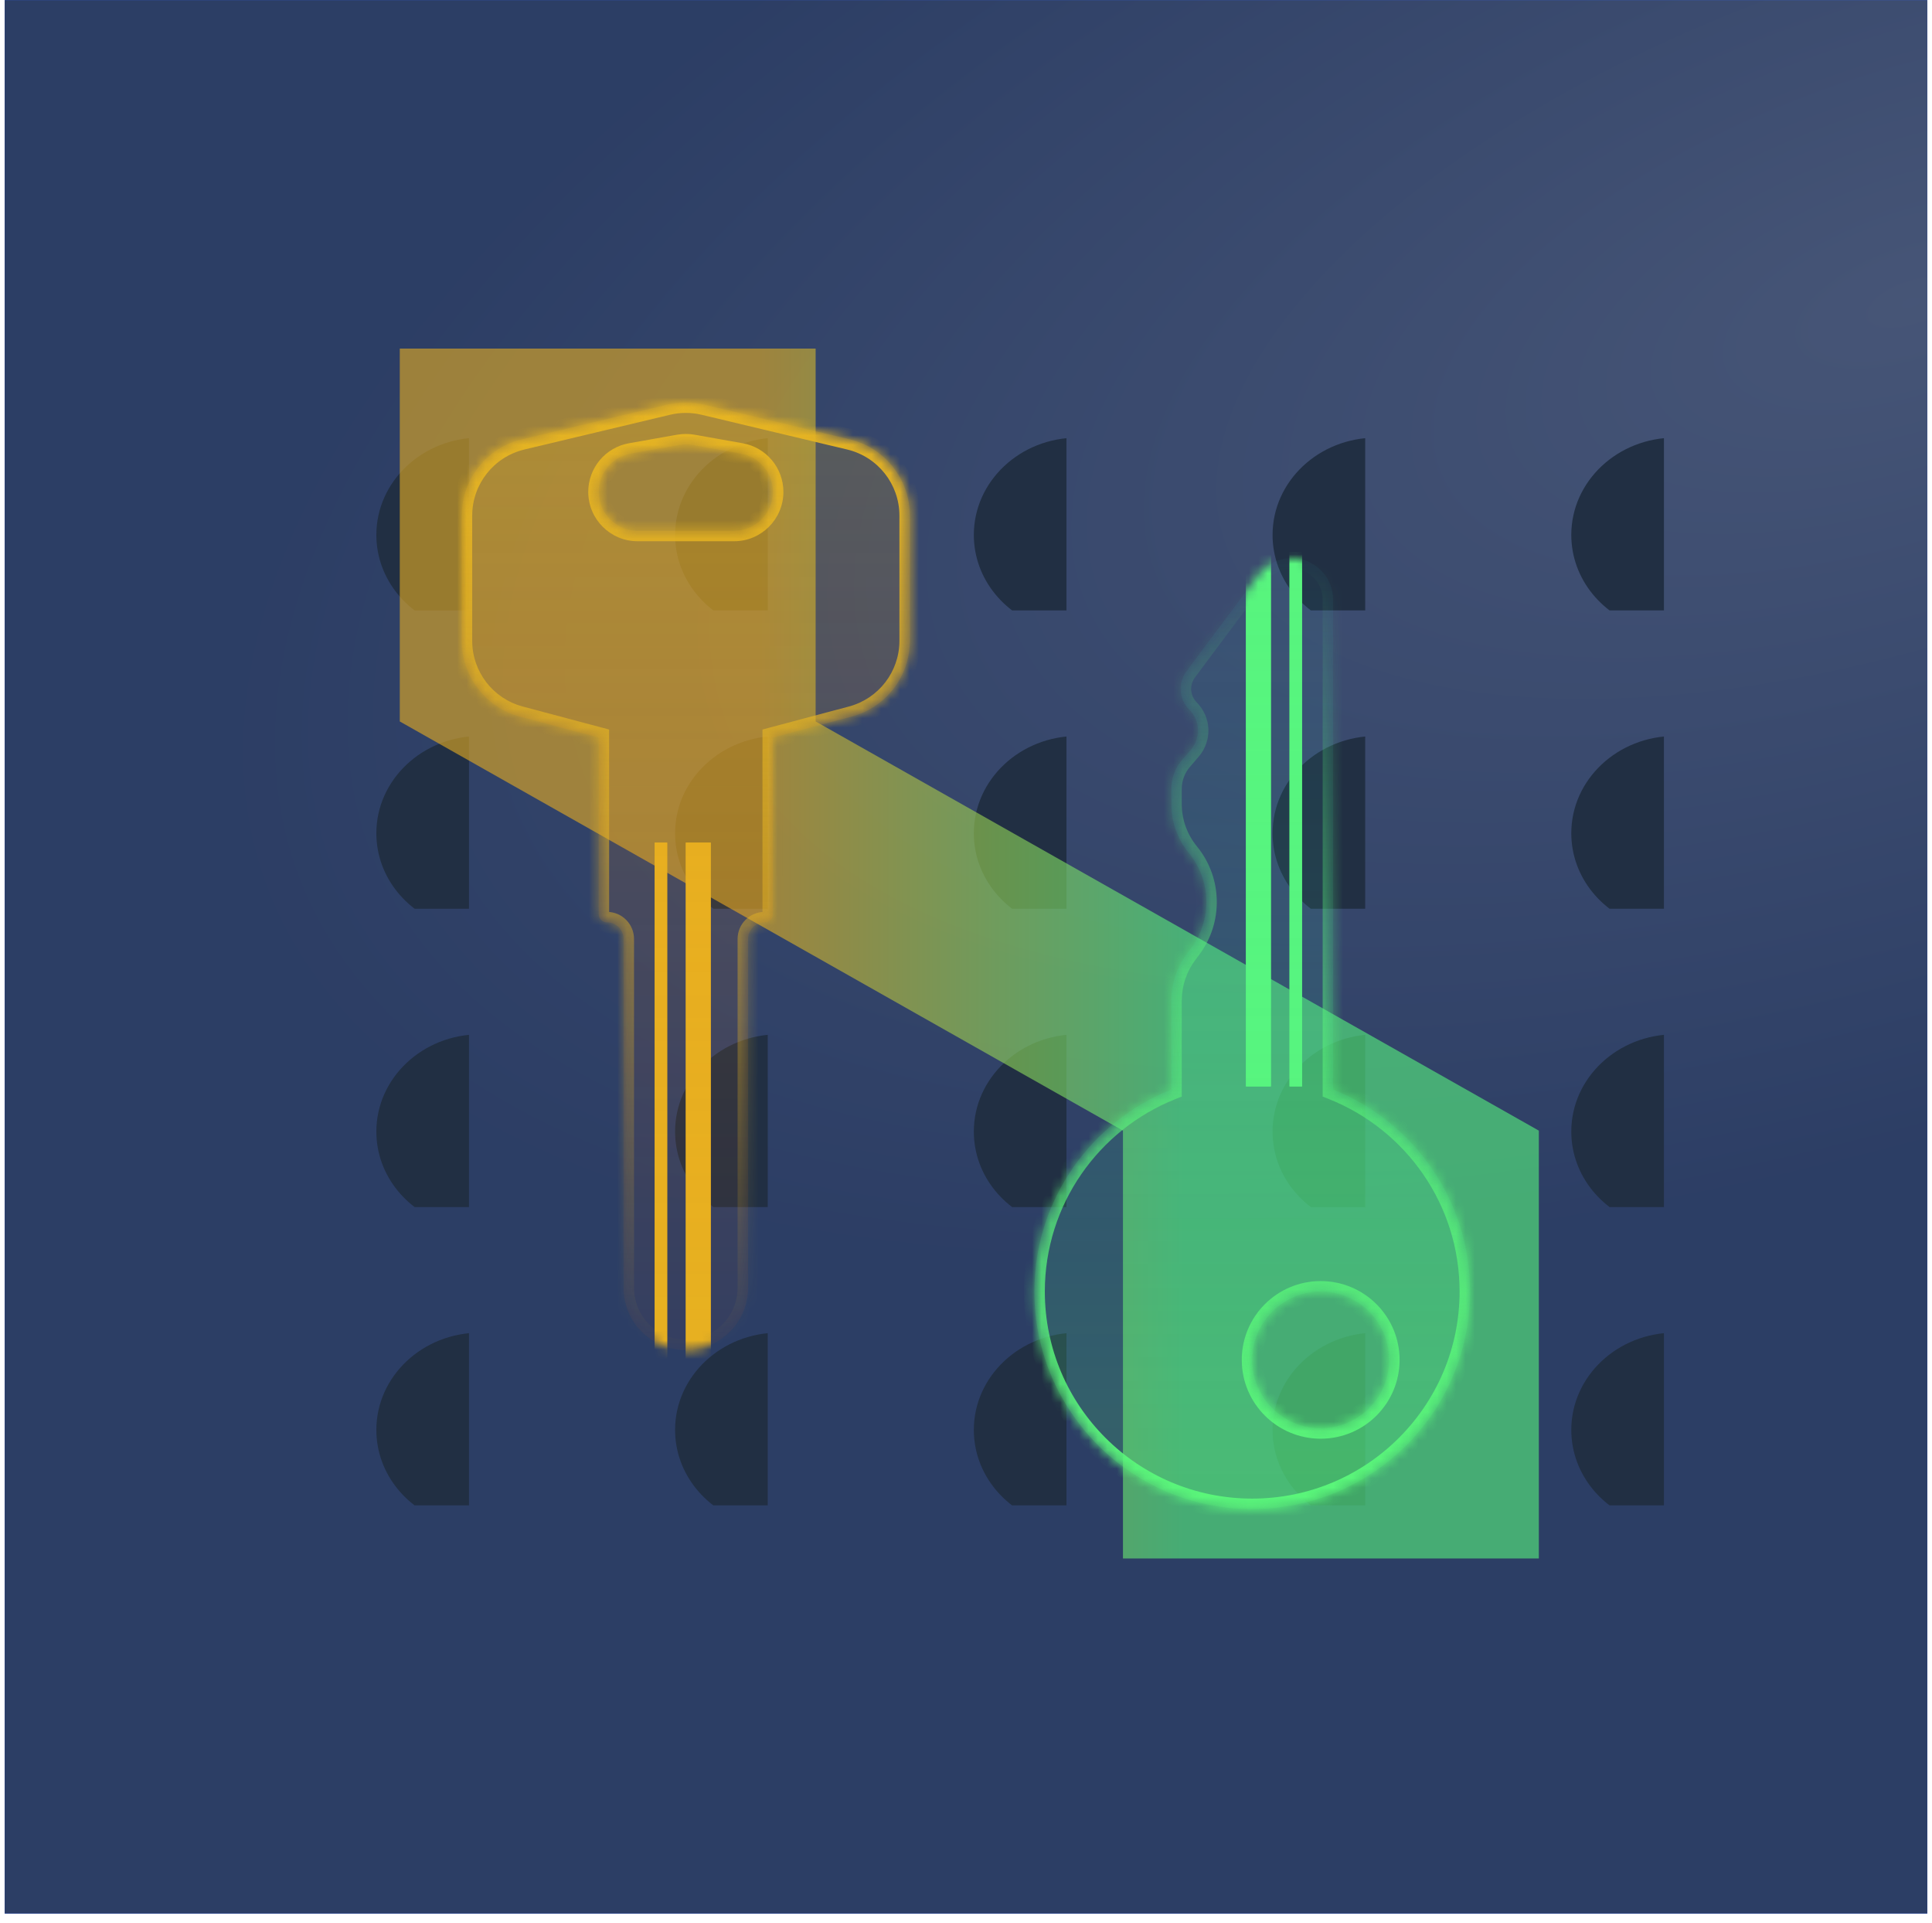 <svg width="205" height="204" viewBox="0 0 205 204" fill="none" xmlns="http://www.w3.org/2000/svg">
<g clip-path="url(#clip0_3582_17044)">
<rect width="204" height="203" transform="translate(0.5 0.012)" fill="#0038FF"/>
<rect width="204" height="203" transform="translate(0.5 0.012)" fill="url(#paint0_radial_3582_17044)" fill-opacity="0.9"/>
<g clip-path="url(#clip1_3582_17044)">
<path d="M82.631 46.43C76.557 46.43 71.632 51.051 71.632 56.752C71.632 61.465 74.999 65.441 79.599 66.676L79.742 66.713L68.648 85.248H96.375L85.313 66.764L85.478 66.724C90.173 65.547 93.631 61.529 93.631 56.752C93.631 51.051 88.706 46.43 82.631 46.43Z" fill="#212F43"/>
</g>
<g clip-path="url(#clip2_3582_17044)">
<path d="M146.028 46.43C139.953 46.43 135.029 51.051 135.029 56.752C135.029 61.465 138.395 65.441 142.995 66.676L143.138 66.713L132.045 85.248H159.772L148.709 66.764L148.874 66.724C153.569 65.547 157.027 61.529 157.027 56.752C157.027 51.051 152.103 46.43 146.028 46.43Z" fill="#212F43"/>
</g>
<g clip-path="url(#clip3_3582_17044)">
<path d="M50.933 46.43C44.858 46.43 39.934 51.051 39.934 56.752C39.934 61.465 43.301 65.441 47.901 66.676L48.043 66.713L36.95 85.248H64.677L53.614 66.764L53.78 66.724C58.475 65.547 61.932 61.529 61.932 56.752C61.932 51.051 57.008 46.43 50.933 46.43Z" fill="#212F43"/>
</g>
<g clip-path="url(#clip4_3582_17044)">
<path d="M114.331 46.43C108.256 46.43 103.331 51.051 103.331 56.752C103.331 61.465 106.698 65.441 111.298 66.676L111.441 66.713L100.348 85.248H128.075L117.012 66.764L117.177 66.724C121.872 65.547 125.33 61.529 125.33 56.752C125.33 51.051 120.405 46.43 114.331 46.43Z" fill="#212F43"/>
</g>
<g clip-path="url(#clip5_3582_17044)">
<path d="M177.725 46.43C171.65 46.43 166.726 51.051 166.726 56.752C166.726 61.465 170.093 65.441 174.693 66.676L174.835 66.713L163.742 85.248H191.469L180.406 66.764L180.572 66.724C185.267 65.547 188.724 61.529 188.724 56.752C188.724 51.051 183.8 46.43 177.725 46.43Z" fill="#212F43"/>
</g>
<g clip-path="url(#clip6_3582_17044)">
<path d="M177.725 78.081C171.65 78.081 166.726 82.702 166.726 88.403C166.726 93.116 170.093 97.091 174.693 98.327L174.835 98.364L163.742 116.899H191.469L180.406 98.415L180.572 98.375C185.267 97.198 188.724 93.179 188.724 88.403C188.724 82.702 183.8 78.081 177.725 78.081Z" fill="#212F43"/>
</g>
<g clip-path="url(#clip7_3582_17044)">
<path d="M82.631 109.731C76.557 109.731 71.632 114.353 71.632 120.053C71.632 124.766 74.999 128.742 79.599 129.977L79.742 130.014L68.648 148.549H96.375L85.313 130.066L85.478 130.025C90.173 128.848 93.631 124.83 93.631 120.053C93.631 114.353 88.706 109.731 82.631 109.731Z" fill="#212F43"/>
</g>
<g clip-path="url(#clip8_3582_17044)">
<path d="M146.028 109.731C139.953 109.731 135.029 114.353 135.029 120.053C135.029 124.766 138.395 128.742 142.995 129.977L143.138 130.014L132.045 148.549H159.772L148.709 130.066L148.874 130.025C153.569 128.848 157.027 124.83 157.027 120.053C157.027 114.353 152.103 109.731 146.028 109.731Z" fill="#212F43"/>
</g>
<g clip-path="url(#clip9_3582_17044)">
<path d="M50.933 109.731C44.858 109.731 39.934 114.353 39.934 120.053C39.934 124.766 43.301 128.742 47.901 129.977L48.043 130.014L36.95 148.549H64.677L53.614 130.066L53.78 130.025C58.475 128.848 61.932 124.83 61.932 120.053C61.932 114.353 57.008 109.731 50.933 109.731Z" fill="#212F43"/>
</g>
<g clip-path="url(#clip10_3582_17044)">
<path d="M114.331 109.731C108.256 109.731 103.331 114.353 103.331 120.053C103.331 124.766 106.698 128.742 111.298 129.977L111.441 130.014L100.348 148.549H128.075L117.012 130.066L117.177 130.025C121.872 128.848 125.33 124.83 125.33 120.053C125.33 114.353 120.405 109.731 114.331 109.731Z" fill="#212F43"/>
</g>
<g clip-path="url(#clip11_3582_17044)">
<path d="M177.725 109.731C171.65 109.731 166.726 114.353 166.726 120.053C166.726 124.766 170.093 128.742 174.693 129.977L174.835 130.014L163.742 148.549H191.469L180.406 130.066L180.572 130.025C185.267 128.848 188.724 124.83 188.724 120.053C188.724 114.353 183.8 109.731 177.725 109.731Z" fill="#212F43"/>
</g>
<g clip-path="url(#clip12_3582_17044)">
<path d="M82.631 78.081C76.557 78.081 71.632 82.702 71.632 88.403C71.632 93.116 74.999 97.091 79.599 98.327L79.742 98.364L68.648 116.899H96.375L85.313 98.415L85.478 98.375C90.173 97.198 93.631 93.179 93.631 88.403C93.631 82.702 88.706 78.081 82.631 78.081Z" fill="#212F43"/>
</g>
<g clip-path="url(#clip13_3582_17044)">
<path d="M146.028 78.081C139.953 78.081 135.029 82.702 135.029 88.403C135.029 93.116 138.395 97.091 142.995 98.327L143.138 98.364L132.045 116.899H159.772L148.709 98.415L148.874 98.375C153.569 97.198 157.027 93.179 157.027 88.403C157.027 82.702 152.103 78.081 146.028 78.081Z" fill="#212F43"/>
</g>
<g clip-path="url(#clip14_3582_17044)">
<path d="M50.933 78.081C44.858 78.081 39.934 82.702 39.934 88.403C39.934 93.116 43.301 97.091 47.901 98.327L48.043 98.364L36.95 116.899H64.677L53.614 98.415L53.78 98.375C58.475 97.198 61.932 93.179 61.932 88.403C61.932 82.702 57.008 78.081 50.933 78.081Z" fill="#212F43"/>
</g>
<g clip-path="url(#clip15_3582_17044)">
<path d="M114.331 78.081C108.256 78.081 103.331 82.702 103.331 88.403C103.331 93.116 106.698 97.091 111.298 98.327L111.441 98.364L100.348 116.899H128.075L117.012 98.415L117.177 98.375C121.872 97.198 125.33 93.179 125.33 88.403C125.33 82.702 120.405 78.081 114.331 78.081Z" fill="#212F43"/>
</g>
<g clip-path="url(#clip16_3582_17044)">
<path d="M82.631 141.383C76.557 141.383 71.632 146.004 71.632 151.704C71.632 156.417 74.999 160.393 79.599 161.628L79.742 161.666L68.648 180.2H96.375L85.313 161.717L85.478 161.677C90.173 160.5 93.631 156.481 93.631 151.704C93.631 146.004 88.706 141.383 82.631 141.383Z" fill="#212F43"/>
</g>
<g clip-path="url(#clip17_3582_17044)">
<path d="M146.028 141.383C139.953 141.383 135.029 146.004 135.029 151.704C135.029 156.417 138.395 160.393 142.995 161.628L143.138 161.666L132.045 180.2H159.772L148.709 161.717L148.874 161.677C153.569 160.5 157.027 156.481 157.027 151.704C157.027 146.004 152.103 141.383 146.028 141.383Z" fill="#212F43"/>
</g>
<g clip-path="url(#clip18_3582_17044)">
<path d="M50.933 141.383C44.858 141.383 39.934 146.004 39.934 151.704C39.934 156.417 43.301 160.393 47.901 161.628L48.043 161.666L36.95 180.2H64.677L53.614 161.717L53.78 161.677C58.475 160.5 61.932 156.481 61.932 151.704C61.932 146.004 57.008 141.383 50.933 141.383Z" fill="#212F43"/>
</g>
<g clip-path="url(#clip19_3582_17044)">
<path d="M114.331 141.383C108.256 141.383 103.331 146.004 103.331 151.704C103.331 156.417 106.698 160.393 111.298 161.628L111.441 161.666L100.348 180.2H128.075L117.012 161.717L117.177 161.677C121.872 160.5 125.33 156.481 125.33 151.704C125.33 146.004 120.405 141.383 114.331 141.383Z" fill="#212F43"/>
</g>
<g clip-path="url(#clip20_3582_17044)">
<path d="M177.725 141.383C171.65 141.383 166.726 146.004 166.726 151.704C166.726 156.417 170.093 160.393 174.693 161.628L174.835 161.666L163.742 180.2H191.469L180.406 161.717L180.572 161.677C185.267 160.5 188.724 156.481 188.724 151.704C188.724 146.004 183.8 141.383 177.725 141.383Z" fill="#212F43"/>
</g>
<g filter="url(#filter0_f_3582_17044)">
<path d="M42.419 36.984H86.546V76.54L163.282 119.951V165.342H119.155V119.951L42.419 76.54V36.984Z" fill="url(#paint1_linear_3582_17044)" fill-opacity="0.6"/>
</g>
<g filter="url(#filter1_d_3582_17044)">
<mask id="mask0_3582_17044" style="mask-type:alpha" maskUnits="userSpaceOnUse" x="48" y="51" width="49" height="101">
<mask id="path-22-inside-1_3582_17044" fill="white">
<path fill-rule="evenodd" clip-rule="evenodd" d="M48.996 63.021C48.996 59.171 51.639 55.824 55.384 54.93L70.839 51.244C72.108 50.941 73.43 50.941 74.699 51.244L90.155 54.93C93.9 55.824 96.543 59.171 96.543 63.021V76.305C96.543 80.074 94.008 83.373 90.365 84.343L82.014 86.566V105.291C82.014 105.778 81.62 106.172 81.134 106.172C80.161 106.172 79.373 106.96 79.373 107.933V144.948C79.373 147.451 77.958 149.739 75.719 150.857C73.862 151.784 71.677 151.784 69.819 150.857C67.58 149.739 66.165 147.451 66.165 144.948V107.933C66.165 106.96 65.377 106.172 64.404 106.172C63.918 106.172 63.524 105.778 63.524 105.291V86.566L55.174 84.343C51.531 83.373 48.996 80.074 48.996 76.305V63.021ZM66.935 56.436C64.963 56.786 63.527 58.5 63.527 60.502C63.527 62.783 65.376 64.632 67.656 64.632H72.772H77.887C80.168 64.632 82.017 62.783 82.017 60.502C82.017 58.5 80.581 56.786 78.609 56.436L73.498 55.529C73.018 55.444 72.526 55.444 72.045 55.529L66.935 56.436Z"/>
</mask>
<path fill-rule="evenodd" clip-rule="evenodd" d="M48.996 63.021C48.996 59.171 51.639 55.824 55.384 54.93L70.839 51.244C72.108 50.941 73.43 50.941 74.699 51.244L90.155 54.93C93.9 55.824 96.543 59.171 96.543 63.021V76.305C96.543 80.074 94.008 83.373 90.365 84.343L82.014 86.566V105.291C82.014 105.778 81.62 106.172 81.134 106.172C80.161 106.172 79.373 106.96 79.373 107.933V144.948C79.373 147.451 77.958 149.739 75.719 150.857C73.862 151.784 71.677 151.784 69.819 150.857C67.58 149.739 66.165 147.451 66.165 144.948V107.933C66.165 106.96 65.377 106.172 64.404 106.172C63.918 106.172 63.524 105.778 63.524 105.291V86.566L55.174 84.343C51.531 83.373 48.996 80.074 48.996 76.305V63.021ZM66.935 56.436C64.963 56.786 63.527 58.5 63.527 60.502C63.527 62.783 65.376 64.632 67.656 64.632H72.772H77.887C80.168 64.632 82.017 62.783 82.017 60.502C82.017 58.5 80.581 56.786 78.609 56.436L73.498 55.529C73.018 55.444 72.526 55.444 72.045 55.529L66.935 56.436Z" fill="#D9D9D9"/>
<path d="M55.384 54.93L55.127 53.851L55.127 53.851L55.384 54.93ZM70.839 51.244L71.097 52.322V52.322L70.839 51.244ZM74.699 51.244L74.957 50.165L74.699 51.244ZM90.155 54.93L89.897 56.009L90.155 54.93ZM90.365 84.343L90.65 85.415L90.365 84.343ZM82.014 86.566L81.729 85.495L80.905 85.714V86.566H82.014ZM75.719 150.857L75.223 149.864L75.719 150.857ZM69.819 150.857L70.315 149.864L69.819 150.857ZM63.524 86.566H64.633V85.714L63.809 85.494L63.524 86.566ZM55.174 84.343L55.459 83.271H55.459L55.174 84.343ZM66.935 56.436L67.129 57.528H67.129L66.935 56.436ZM78.609 56.436L78.415 57.528H78.415L78.609 56.436ZM73.498 55.529L73.692 54.437L73.692 54.437L73.498 55.529ZM72.045 55.529L71.852 54.437L71.852 54.437L72.045 55.529ZM55.127 53.851C50.882 54.864 47.887 58.657 47.887 63.021H50.105C50.105 59.684 52.395 56.783 55.642 56.009L55.127 53.851ZM70.582 50.165L55.127 53.851L55.642 56.009L71.097 52.322L70.582 50.165ZM74.957 50.165C73.519 49.822 72.02 49.822 70.582 50.165L71.097 52.322C72.196 52.06 73.342 52.06 74.442 52.322L74.957 50.165ZM90.412 53.851L74.957 50.165L74.442 52.322L89.897 56.009L90.412 53.851ZM97.652 63.021C97.652 58.657 94.657 54.864 90.412 53.851L89.897 56.009C93.143 56.783 95.434 59.684 95.434 63.021H97.652ZM97.652 76.305V63.021H95.434V76.305H97.652ZM90.65 85.415C94.779 84.315 97.652 80.577 97.652 76.305H95.434C95.434 79.572 93.237 82.43 90.08 83.271L90.65 85.415ZM82.3 87.638L90.65 85.415L90.08 83.271L81.729 85.495L82.3 87.638ZM83.123 105.291V86.566H80.905V105.291H83.123ZM81.134 107.281C82.233 107.281 83.123 106.39 83.123 105.291H80.905C80.905 105.165 81.007 105.063 81.134 105.063V107.281ZM80.482 107.933C80.482 107.573 80.774 107.281 81.134 107.281V105.063C79.549 105.063 78.264 106.348 78.264 107.933H80.482ZM80.482 144.948V107.933H78.264V144.948H80.482ZM76.214 151.849C78.829 150.543 80.482 147.871 80.482 144.948H78.264C78.264 147.031 77.087 148.934 75.223 149.864L76.214 151.849ZM69.324 151.849C71.493 152.932 74.045 152.932 76.214 151.849L75.223 149.864C73.678 150.636 71.86 150.636 70.315 149.864L69.324 151.849ZM65.056 144.948C65.056 147.871 66.709 150.543 69.324 151.849L70.315 149.864C68.452 148.934 67.274 147.031 67.274 144.948H65.056ZM65.056 107.933V144.948H67.274V107.933H65.056ZM64.404 107.281C64.764 107.281 65.056 107.573 65.056 107.933H67.274C67.274 106.348 65.989 105.063 64.404 105.063V107.281ZM62.415 105.291C62.415 106.39 63.306 107.281 64.404 107.281V105.063C64.531 105.063 64.633 105.165 64.633 105.291H62.415ZM62.415 86.566V105.291H64.633V86.566H62.415ZM54.889 85.415L63.239 87.638L63.809 85.494L55.459 83.271L54.889 85.415ZM47.887 76.305C47.887 80.577 50.76 84.315 54.889 85.415L55.459 83.271C52.302 82.43 50.105 79.572 50.105 76.305H47.887ZM47.887 63.021V76.305H50.105V63.021H47.887ZM64.636 60.502C64.636 59.037 65.687 57.784 67.129 57.528L66.741 55.344C64.24 55.788 62.418 57.962 62.418 60.502H64.636ZM67.656 63.523C65.988 63.523 64.636 62.17 64.636 60.502H62.418C62.418 63.395 64.763 65.741 67.656 65.741V63.523ZM72.772 63.523H67.656V65.741H72.772V63.523ZM77.887 63.523H72.772V65.741H77.887V63.523ZM80.908 60.502C80.908 62.17 79.556 63.523 77.887 63.523V65.741C80.781 65.741 83.126 63.395 83.126 60.502H80.908ZM78.415 57.528C79.857 57.784 80.908 59.037 80.908 60.502H83.126C83.126 57.962 81.304 55.788 78.802 55.344L78.415 57.528ZM73.305 56.621L78.415 57.528L78.803 55.344L73.692 54.437L73.305 56.621ZM72.239 56.621C72.591 56.559 72.952 56.559 73.305 56.621L73.692 54.437C73.083 54.329 72.46 54.329 71.852 54.437L72.239 56.621ZM67.129 57.528L72.239 56.621L71.852 54.437L66.741 55.344L67.129 57.528Z" fill="white" mask="url(#path-22-inside-1_3582_17044)"/>
</mask>
<g mask="url(#mask0_3582_17044)">
<g filter="url(#filter2_d_3582_17044)">
<rect x="69.471" y="97.712" width="1.321" height="55.389" fill="#E6B422"/>
<rect x="69.801" y="98.042" width="0.66" height="54.728" stroke="#E6B422" stroke-width="0.66"/>
</g>
<g filter="url(#filter3_d_3582_17044)">
<rect x="72.772" y="97.712" width="2.641" height="55.389" fill="#E6B422"/>
<rect x="73.327" y="98.267" width="1.532" height="54.28" stroke="#E6B422" stroke-width="1.109"/>
</g>
</g>
<mask id="path-28-inside-2_3582_17044" fill="white">
<path fill-rule="evenodd" clip-rule="evenodd" d="M48.996 63.021C48.996 59.171 51.639 55.824 55.384 54.93L70.839 51.244C72.108 50.941 73.43 50.941 74.699 51.244L90.155 54.93C93.9 55.824 96.543 59.171 96.543 63.021V76.305C96.543 80.074 94.008 83.373 90.365 84.343L82.014 86.566V105.291C82.014 105.777 81.62 106.172 81.134 106.172C80.161 106.172 79.373 106.96 79.373 107.933V144.948C79.373 147.451 77.958 149.738 75.719 150.856C73.862 151.783 71.677 151.783 69.819 150.856C67.58 149.738 66.165 147.451 66.165 144.948V107.933C66.165 106.96 65.377 106.172 64.404 106.172C63.918 106.172 63.524 105.777 63.524 105.291V86.566L55.174 84.343C51.531 83.373 48.996 80.074 48.996 76.305V63.021ZM66.935 56.435C64.963 56.785 63.527 58.499 63.527 60.502C63.527 62.782 65.376 64.631 67.656 64.631H72.772H77.887C80.168 64.631 82.017 62.782 82.017 60.502C82.017 58.499 80.581 56.785 78.609 56.435L73.498 55.529C73.018 55.444 72.526 55.444 72.045 55.529L66.935 56.435Z"/>
</mask>
<path fill-rule="evenodd" clip-rule="evenodd" d="M48.996 63.021C48.996 59.171 51.639 55.824 55.384 54.93L70.839 51.244C72.108 50.941 73.43 50.941 74.699 51.244L90.155 54.93C93.9 55.824 96.543 59.171 96.543 63.021V76.305C96.543 80.074 94.008 83.373 90.365 84.343L82.014 86.566V105.291C82.014 105.777 81.62 106.172 81.134 106.172C80.161 106.172 79.373 106.96 79.373 107.933V144.948C79.373 147.451 77.958 149.738 75.719 150.856C73.862 151.783 71.677 151.783 69.819 150.856C67.58 149.738 66.165 147.451 66.165 144.948V107.933C66.165 106.96 65.377 106.172 64.404 106.172C63.918 106.172 63.524 105.777 63.524 105.291V86.566L55.174 84.343C51.531 83.373 48.996 80.074 48.996 76.305V63.021ZM66.935 56.435C64.963 56.785 63.527 58.499 63.527 60.502C63.527 62.782 65.376 64.631 67.656 64.631H72.772H77.887C80.168 64.631 82.017 62.782 82.017 60.502C82.017 58.499 80.581 56.785 78.609 56.435L73.498 55.529C73.018 55.444 72.526 55.444 72.045 55.529L66.935 56.435Z" fill="url(#paint2_linear_3582_17044)" fill-opacity="0.2"/>
<path d="M55.384 54.93L55.127 53.851L55.127 53.851L55.384 54.93ZM70.839 51.244L71.097 52.322V52.322L70.839 51.244ZM74.699 51.244L74.957 50.165L74.699 51.244ZM90.155 54.93L89.897 56.009L90.155 54.93ZM90.365 84.343L90.65 85.415L90.365 84.343ZM82.014 86.566L81.729 85.495L80.905 85.714V86.566H82.014ZM75.719 150.856L75.223 149.864L75.719 150.856ZM69.819 150.856L70.315 149.864L69.819 150.856ZM63.524 86.566H64.633V85.714L63.809 85.494L63.524 86.566ZM55.174 84.343L55.459 83.271H55.459L55.174 84.343ZM66.935 56.435L67.129 57.528H67.129L66.935 56.435ZM78.609 56.435L78.415 57.528H78.415L78.609 56.435ZM73.498 55.529L73.692 54.437L73.692 54.437L73.498 55.529ZM72.045 55.529L71.852 54.437L71.852 54.437L72.045 55.529ZM55.127 53.851C50.882 54.864 47.887 58.657 47.887 63.021H50.105C50.105 59.684 52.395 56.783 55.642 56.009L55.127 53.851ZM70.582 50.165L55.127 53.851L55.642 56.009L71.097 52.322L70.582 50.165ZM74.957 50.165C73.519 49.822 72.02 49.822 70.582 50.165L71.097 52.322C72.196 52.06 73.342 52.06 74.442 52.322L74.957 50.165ZM90.412 53.851L74.957 50.165L74.442 52.322L89.897 56.009L90.412 53.851ZM97.652 63.021C97.652 58.657 94.657 54.864 90.412 53.851L89.897 56.009C93.143 56.783 95.434 59.684 95.434 63.021H97.652ZM97.652 76.305V63.021H95.434V76.305H97.652ZM90.65 85.415C94.779 84.315 97.652 80.577 97.652 76.305H95.434C95.434 79.572 93.237 82.43 90.08 83.271L90.65 85.415ZM82.3 87.638L90.65 85.415L90.08 83.271L81.729 85.495L82.3 87.638ZM83.123 105.291V86.566H80.905V105.291H83.123ZM81.134 107.281C82.233 107.281 83.123 106.39 83.123 105.291H80.905C80.905 105.165 81.007 105.062 81.134 105.062V107.281ZM80.482 107.933C80.482 107.572 80.774 107.281 81.134 107.281V105.062C79.549 105.062 78.264 106.347 78.264 107.933H80.482ZM80.482 144.948V107.933H78.264V144.948H80.482ZM76.214 151.849C78.829 150.543 80.482 147.871 80.482 144.948H78.264C78.264 147.03 77.087 148.934 75.223 149.864L76.214 151.849ZM69.324 151.849C71.493 152.931 74.045 152.931 76.214 151.849L75.223 149.864C73.678 150.635 71.86 150.635 70.315 149.864L69.324 151.849ZM65.056 144.948C65.056 147.871 66.709 150.543 69.324 151.849L70.315 149.864C68.452 148.934 67.274 147.03 67.274 144.948H65.056ZM65.056 107.933V144.948H67.274V107.933H65.056ZM64.404 107.281C64.764 107.281 65.056 107.572 65.056 107.933H67.274C67.274 106.347 65.989 105.062 64.404 105.062V107.281ZM62.415 105.291C62.415 106.39 63.306 107.281 64.404 107.281V105.062C64.531 105.062 64.633 105.165 64.633 105.291H62.415ZM62.415 86.566V105.291H64.633V86.566H62.415ZM54.889 85.415L63.239 87.638L63.809 85.494L55.459 83.271L54.889 85.415ZM47.887 76.305C47.887 80.577 50.76 84.315 54.889 85.415L55.459 83.271C52.302 82.43 50.105 79.572 50.105 76.305H47.887ZM47.887 63.021V76.305H50.105V63.021H47.887ZM64.636 60.502C64.636 59.037 65.687 57.783 67.129 57.528L66.741 55.343C64.24 55.787 62.418 57.961 62.418 60.502H64.636ZM67.656 63.522C65.988 63.522 64.636 62.17 64.636 60.502H62.418C62.418 63.395 64.763 65.74 67.656 65.74V63.522ZM72.772 63.522H67.656V65.74H72.772V63.522ZM77.887 63.522H72.772V65.74H77.887V63.522ZM80.908 60.502C80.908 62.17 79.556 63.522 77.887 63.522V65.74C80.781 65.74 83.126 63.395 83.126 60.502H80.908ZM78.415 57.528C79.857 57.783 80.908 59.037 80.908 60.502H83.126C83.126 57.961 81.304 55.787 78.802 55.343L78.415 57.528ZM73.305 56.621L78.415 57.528L78.803 55.343L73.692 54.437L73.305 56.621ZM72.239 56.621C72.591 56.558 72.952 56.558 73.305 56.621L73.692 54.437C73.083 54.329 72.46 54.329 71.852 54.437L72.239 56.621ZM67.129 57.528L72.239 56.621L71.852 54.437L66.741 55.343L67.129 57.528Z" fill="url(#paint3_linear_3582_17044)" mask="url(#path-28-inside-2_3582_17044)"/>
</g>
<g filter="url(#filter4_d_3582_17044)">
<mask id="mask1_3582_17044" style="mask-type:alpha" maskUnits="userSpaceOnUse" x="109" y="50" width="47" height="102">
<mask id="path-30-inside-3_3582_17044" fill="white">
<path fill-rule="evenodd" clip-rule="evenodd" d="M133.529 52.664C134.359 51.551 135.666 50.895 137.055 50.895C139.483 50.895 141.452 52.864 141.452 55.292V107.268C149.967 110.671 155.982 118.986 155.982 128.703C155.982 141.449 145.634 151.782 132.869 151.782C120.104 151.782 109.756 141.449 109.756 128.703C109.756 118.987 115.769 110.673 124.282 107.27V97.85C124.282 96.048 124.867 94.295 125.949 92.855L126.356 92.313C128.628 89.289 128.539 85.104 126.142 82.178C124.939 80.71 124.282 78.871 124.282 76.974V75.38C124.282 74.26 124.683 73.177 125.413 72.327L126.358 71.226C127.422 69.986 127.351 68.136 126.195 66.982C125.097 65.885 124.97 64.149 125.897 62.905L133.529 52.664ZM140.133 143.21C144.145 143.21 147.397 139.963 147.397 135.957C147.397 131.951 144.145 128.704 140.133 128.704C136.121 128.704 132.869 131.951 132.869 135.957C132.869 139.963 136.121 143.21 140.133 143.21Z"/>
</mask>
<path fill-rule="evenodd" clip-rule="evenodd" d="M133.529 52.664C134.359 51.551 135.666 50.895 137.055 50.895C139.483 50.895 141.452 52.864 141.452 55.292V107.268C149.967 110.671 155.982 118.986 155.982 128.703C155.982 141.449 145.634 151.782 132.869 151.782C120.104 151.782 109.756 141.449 109.756 128.703C109.756 118.987 115.769 110.673 124.282 107.27V97.85C124.282 96.048 124.867 94.295 125.949 92.855L126.356 92.313C128.628 89.289 128.539 85.104 126.142 82.178C124.939 80.71 124.282 78.871 124.282 76.974V75.38C124.282 74.26 124.683 73.177 125.413 72.327L126.358 71.226C127.422 69.986 127.351 68.136 126.195 66.982C125.097 65.885 124.97 64.149 125.897 62.905L133.529 52.664ZM140.133 143.21C144.145 143.21 147.397 139.963 147.397 135.957C147.397 131.951 144.145 128.704 140.133 128.704C136.121 128.704 132.869 131.951 132.869 135.957C132.869 139.963 136.121 143.21 140.133 143.21Z" fill="#D9D9D9"/>
<path d="M133.529 52.664L134.419 53.327L133.529 52.664ZM141.452 107.268H140.343V108.02L141.04 108.298L141.452 107.268ZM124.282 107.27L124.694 108.3L125.391 108.021V107.27H124.282ZM125.949 92.855L125.063 92.189L125.063 92.189L125.949 92.855ZM126.356 92.313L127.243 92.979H127.243L126.356 92.313ZM126.142 82.178L125.284 82.881L125.284 82.881L126.142 82.178ZM125.413 72.327L124.571 71.604L124.571 71.604L125.413 72.327ZM126.358 71.226L127.199 71.949L127.199 71.949L126.358 71.226ZM126.195 66.982L126.978 66.197L126.195 66.982ZM125.897 62.905L125.008 62.242V62.242L125.897 62.905ZM137.055 49.786C135.316 49.786 133.679 50.607 132.64 52.002L134.419 53.327C135.039 52.495 136.016 52.004 137.055 52.004V49.786ZM142.561 55.292C142.561 52.251 140.096 49.786 137.055 49.786V52.004C138.871 52.004 140.343 53.476 140.343 55.292H142.561ZM142.561 107.268V55.292H140.343V107.268H142.561ZM157.091 128.703C157.091 118.516 150.785 109.803 141.863 106.238L141.04 108.298C149.149 111.539 154.873 119.455 154.873 128.703H157.091ZM132.869 152.891C146.245 152.891 157.091 142.063 157.091 128.703H154.873C154.873 140.835 145.023 150.673 132.869 150.673V152.891ZM108.647 128.703C108.647 142.063 119.493 152.891 132.869 152.891V150.673C120.715 150.673 110.865 140.835 110.865 128.703H108.647ZM123.87 106.24C114.951 109.806 108.647 118.517 108.647 128.703H110.865C110.865 119.457 116.587 111.541 124.694 108.3L123.87 106.24ZM123.173 97.85V107.27H125.391V97.85H123.173ZM125.063 92.189C123.836 93.821 123.173 95.808 123.173 97.85H125.391C125.391 96.289 125.898 94.769 126.836 93.521L125.063 92.189ZM125.469 91.647L125.063 92.189L126.836 93.521L127.243 92.979L125.469 91.647ZM125.284 82.881C127.358 85.411 127.434 89.031 125.469 91.647L127.243 92.979C129.821 89.546 129.721 84.796 127 81.475L125.284 82.881ZM123.173 76.974C123.173 79.128 123.919 81.215 125.284 82.881L127 81.475C125.96 80.206 125.391 78.615 125.391 76.974H123.173ZM123.173 75.38V76.974H125.391V75.38H123.173ZM124.571 71.604C123.669 72.655 123.173 73.995 123.173 75.38H125.391C125.391 74.525 125.697 73.698 126.254 73.049L124.571 71.604ZM125.516 70.504L124.571 71.604L126.254 73.049L127.199 71.949L125.516 70.504ZM125.411 67.766C126.157 68.511 126.202 69.704 125.516 70.504L127.199 71.949C128.641 70.269 128.545 67.761 126.978 66.197L125.411 67.766ZM125.008 62.242C123.751 63.928 123.923 66.281 125.411 67.766L126.978 66.197C126.27 65.49 126.188 64.37 126.786 63.568L125.008 62.242ZM132.64 52.002L125.008 62.242L126.786 63.568L134.419 53.327L132.64 52.002ZM146.288 135.957C146.288 139.349 143.534 142.101 140.133 142.101V144.319C144.756 144.319 148.506 140.577 148.506 135.957H146.288ZM140.133 129.813C143.534 129.813 146.288 132.565 146.288 135.957H148.506C148.506 131.337 144.756 127.594 140.133 127.594V129.813ZM133.978 135.957C133.978 132.565 136.732 129.813 140.133 129.813V127.594C135.51 127.594 131.76 131.337 131.76 135.957H133.978ZM140.133 142.101C136.732 142.101 133.978 139.349 133.978 135.957H131.76C131.76 140.577 135.51 144.319 140.133 144.319V142.101Z" fill="white" mask="url(#path-30-inside-3_3582_17044)"/>
</mask>
<g mask="url(#mask1_3582_17044)">
<g filter="url(#filter5_d_3582_17044)">
<rect x="138.151" y="106.943" width="1.321" height="56.708" transform="rotate(-180 138.151 106.943)" fill="#5AF77A"/>
<rect x="137.821" y="106.613" width="0.66" height="56.047" transform="rotate(-180 137.821 106.613)" stroke="#5AF77A" stroke-width="0.66"/>
</g>
<g filter="url(#filter6_d_3582_17044)">
<rect x="134.849" y="106.943" width="2.641" height="56.708" transform="rotate(-180 134.849 106.943)" fill="#5AF77A"/>
<rect x="134.294" y="106.389" width="1.532" height="55.599" transform="rotate(-180 134.294 106.389)" stroke="#5AF77A" stroke-width="1.109"/>
</g>
</g>
<mask id="path-36-inside-4_3582_17044" fill="white">
<path fill-rule="evenodd" clip-rule="evenodd" d="M133.531 52.664C134.361 51.55 135.668 50.895 137.056 50.895C139.485 50.895 141.453 52.863 141.453 55.291V107.269C149.968 110.672 155.982 118.986 155.982 128.703C155.982 141.449 145.634 151.782 132.869 151.782C120.104 151.782 109.756 141.449 109.756 128.703C109.756 118.986 115.77 110.672 124.284 107.269V97.85C124.284 96.048 124.869 94.295 125.951 92.854L126.357 92.313C128.629 89.288 128.541 85.103 126.143 82.177C124.941 80.71 124.284 78.871 124.284 76.973V75.379C124.284 74.259 124.685 73.176 125.414 72.326L126.359 71.226C127.423 69.986 127.352 68.135 126.196 66.981C125.098 65.885 124.971 64.148 125.899 62.904L133.531 52.664ZM140.134 143.21C144.146 143.21 147.398 139.963 147.398 135.957C147.398 131.951 144.146 128.703 140.134 128.703C136.122 128.703 132.87 131.951 132.87 135.957C132.87 139.963 136.122 143.21 140.134 143.21Z"/>
</mask>
<path fill-rule="evenodd" clip-rule="evenodd" d="M133.531 52.664C134.361 51.55 135.668 50.895 137.056 50.895C139.485 50.895 141.453 52.863 141.453 55.291V107.269C149.968 110.672 155.982 118.986 155.982 128.703C155.982 141.449 145.634 151.782 132.869 151.782C120.104 151.782 109.756 141.449 109.756 128.703C109.756 118.986 115.77 110.672 124.284 107.269V97.85C124.284 96.048 124.869 94.295 125.951 92.854L126.357 92.313C128.629 89.288 128.541 85.103 126.143 82.177C124.941 80.71 124.284 78.871 124.284 76.973V75.379C124.284 74.259 124.685 73.176 125.414 72.326L126.359 71.226C127.423 69.986 127.352 68.135 126.196 66.981C125.098 65.885 124.971 64.148 125.899 62.904L133.531 52.664ZM140.134 143.21C144.146 143.21 147.398 139.963 147.398 135.957C147.398 131.951 144.146 128.703 140.134 128.703C136.122 128.703 132.87 131.951 132.87 135.957C132.87 139.963 136.122 143.21 140.134 143.21Z" fill="url(#paint4_linear_3582_17044)" fill-opacity="0.2"/>
<path d="M133.531 52.664L132.642 52.001L132.642 52.001L133.531 52.664ZM141.453 107.269H140.344V108.02L141.042 108.299L141.453 107.269ZM124.284 107.269L124.695 108.299L125.393 108.02V107.269H124.284ZM125.951 92.854L125.064 92.188L125.064 92.188L125.951 92.854ZM126.357 92.313L127.244 92.979H127.244L126.357 92.313ZM126.143 82.177L125.286 82.88L125.286 82.88L126.143 82.177ZM125.414 72.326L124.573 71.604L124.573 71.604L125.414 72.326ZM126.359 71.226L127.201 71.948L126.359 71.226ZM126.196 66.981L126.98 66.196L126.196 66.981ZM125.899 62.904L125.009 62.242V62.242L125.899 62.904ZM137.056 49.785C135.317 49.785 133.681 50.607 132.642 52.001L134.42 53.327C135.041 52.494 136.018 52.004 137.056 52.004V49.785ZM142.562 55.291C142.562 52.251 140.097 49.785 137.056 49.785V52.004C138.872 52.004 140.344 53.476 140.344 55.291H142.562ZM142.562 107.269V55.291H140.344V107.269H142.562ZM157.091 128.703C157.091 118.516 150.785 109.804 141.865 106.239L141.042 108.299C149.15 111.539 154.873 119.456 154.873 128.703H157.091ZM132.869 152.891C146.245 152.891 157.091 142.063 157.091 128.703H154.873C154.873 140.835 145.023 150.673 132.869 150.673V152.891ZM108.647 128.703C108.647 142.063 119.493 152.891 132.869 152.891V150.673C120.715 150.673 110.865 140.835 110.865 128.703H108.647ZM123.872 106.239C114.952 109.805 108.647 118.517 108.647 128.703H110.865C110.865 119.456 116.587 111.54 124.695 108.299L123.872 106.239ZM123.175 97.85V107.269H125.393V97.85H123.175ZM125.064 92.188C123.838 93.821 123.175 95.808 123.175 97.85H125.393C125.393 96.288 125.9 94.769 126.838 93.52L125.064 92.188ZM125.471 91.647L125.064 92.188L126.838 93.52L127.244 92.979L125.471 91.647ZM125.286 82.88C127.359 85.411 127.436 89.031 125.471 91.647L127.244 92.979C129.823 89.546 129.722 84.796 127.001 81.475L125.286 82.88ZM123.175 76.973C123.175 79.127 123.92 81.214 125.286 82.88L127.001 81.475C125.961 80.205 125.393 78.615 125.393 76.973H123.175ZM123.175 75.379V76.973H125.393V75.379H123.175ZM124.573 71.604C123.671 72.655 123.175 73.994 123.175 75.379H125.393C125.393 74.524 125.699 73.698 126.256 73.049L124.573 71.604ZM125.518 70.503L124.573 71.604L126.256 73.049L127.201 71.948L125.518 70.503ZM125.412 67.766C126.158 68.51 126.204 69.704 125.518 70.503L127.201 71.948C128.643 70.268 128.546 67.761 126.98 66.196L125.412 67.766ZM125.009 62.242C123.753 63.928 123.925 66.28 125.412 67.766L126.98 66.196C126.272 65.489 126.19 64.37 126.788 63.567L125.009 62.242ZM132.642 52.001L125.009 62.242L126.788 63.567L134.42 53.327L132.642 52.001ZM146.289 135.957C146.289 139.349 143.535 142.101 140.134 142.101V144.319C144.757 144.319 148.507 140.577 148.507 135.957H146.289ZM140.134 129.812C143.535 129.812 146.289 132.565 146.289 135.957H148.507C148.507 131.337 144.757 127.594 140.134 127.594V129.812ZM133.979 135.957C133.979 132.565 136.733 129.812 140.134 129.812V127.594C135.511 127.594 131.761 131.337 131.761 135.957H133.979ZM140.134 142.101C136.733 142.101 133.979 139.349 133.979 135.957H131.761C131.761 140.577 135.511 144.319 140.134 144.319V142.101Z" fill="url(#paint5_linear_3582_17044)" mask="url(#path-36-inside-4_3582_17044)"/>
</g>
</g>
<defs>
<filter id="filter0_f_3582_17044" x="-40.762" y="-46.197" width="287.225" height="294.719" filterUnits="userSpaceOnUse" color-interpolation-filters="sRGB">
<feFlood flood-opacity="0" result="BackgroundImageFix"/>
<feBlend mode="normal" in="SourceGraphic" in2="BackgroundImageFix" result="shape"/>
<feGaussianBlur stdDeviation="41.59" result="effect1_foregroundBlur_3582_17044"/>
</filter>
<filter id="filter1_d_3582_17044" x="15.724" y="9.426" width="114.091" height="167.08" filterUnits="userSpaceOnUse" color-interpolation-filters="sRGB">
<feFlood flood-opacity="0" result="BackgroundImageFix"/>
<feColorMatrix in="SourceAlpha" type="matrix" values="0 0 0 0 0 0 0 0 0 0 0 0 0 0 0 0 0 0 127 0" result="hardAlpha"/>
<feOffset dy="-8.318"/>
<feGaussianBlur stdDeviation="16.636"/>
<feComposite in2="hardAlpha" operator="int"/>
<feColorMatrix type="matrix" values="0 0 0 0 0.91 0 0 0 0 0.686 0 0 0 0 0.125 0 0 0 0.2 0"/>
<feBlend mode="normal" in2="BackgroundImageFix" result="effect1_dropShadow_3582_17044"/>
<feBlend mode="normal" in="SourceGraphic" in2="effect1_dropShadow_3582_17044" result="shape"/>
</filter>
<filter id="filter2_d_3582_17044" x="62.539" y="90.78" width="15.184" height="69.252" filterUnits="userSpaceOnUse" color-interpolation-filters="sRGB">
<feFlood flood-opacity="0" result="BackgroundImageFix"/>
<feColorMatrix in="SourceAlpha" type="matrix" values="0 0 0 0 0 0 0 0 0 0 0 0 0 0 0 0 0 0 127 0" result="hardAlpha"/>
<feOffset/>
<feGaussianBlur stdDeviation="3.466"/>
<feComposite in2="hardAlpha" operator="int"/>
<feColorMatrix type="matrix" values="0 0 0 0 0.902 0 0 0 0 0.706 0 0 0 0 0.133 0 0 0 1 0"/>
<feBlend mode="normal" in2="BackgroundImageFix" result="effect1_dropShadow_3582_17044"/>
<feBlend mode="normal" in="SourceGraphic" in2="effect1_dropShadow_3582_17044" result="shape"/>
</filter>
<filter id="filter3_d_3582_17044" x="65.841" y="90.78" width="16.505" height="69.252" filterUnits="userSpaceOnUse" color-interpolation-filters="sRGB">
<feFlood flood-opacity="0" result="BackgroundImageFix"/>
<feColorMatrix in="SourceAlpha" type="matrix" values="0 0 0 0 0 0 0 0 0 0 0 0 0 0 0 0 0 0 127 0" result="hardAlpha"/>
<feOffset/>
<feGaussianBlur stdDeviation="3.466"/>
<feComposite in2="hardAlpha" operator="int"/>
<feColorMatrix type="matrix" values="0 0 0 0 0.902 0 0 0 0 0.706 0 0 0 0 0.133 0 0 0 1 0"/>
<feBlend mode="normal" in2="BackgroundImageFix" result="effect1_dropShadow_3582_17044"/>
<feBlend mode="normal" in="SourceGraphic" in2="effect1_dropShadow_3582_17044" result="shape"/>
</filter>
<filter id="filter4_d_3582_17044" x="76.484" y="25.94" width="112.77" height="167.432" filterUnits="userSpaceOnUse" color-interpolation-filters="sRGB">
<feFlood flood-opacity="0" result="BackgroundImageFix"/>
<feColorMatrix in="SourceAlpha" type="matrix" values="0 0 0 0 0 0 0 0 0 0 0 0 0 0 0 0 0 0 127 0" result="hardAlpha"/>
<feOffset dy="8.318"/>
<feGaussianBlur stdDeviation="16.636"/>
<feComposite in2="hardAlpha" operator="int"/>
<feColorMatrix type="matrix" values="0 0 0 0 0.341 0 0 0 0 0.961 0 0 0 0 0.494 0 0 0 0.16 0"/>
<feBlend mode="normal" in2="BackgroundImageFix" result="effect1_dropShadow_3582_17044"/>
<feBlend mode="normal" in="SourceGraphic" in2="effect1_dropShadow_3582_17044" result="shape"/>
</filter>
<filter id="filter5_d_3582_17044" x="129.899" y="43.304" width="15.184" height="70.571" filterUnits="userSpaceOnUse" color-interpolation-filters="sRGB">
<feFlood flood-opacity="0" result="BackgroundImageFix"/>
<feColorMatrix in="SourceAlpha" type="matrix" values="0 0 0 0 0 0 0 0 0 0 0 0 0 0 0 0 0 0 127 0" result="hardAlpha"/>
<feOffset/>
<feGaussianBlur stdDeviation="3.466"/>
<feComposite in2="hardAlpha" operator="int"/>
<feColorMatrix type="matrix" values="0 0 0 0 0.353 0 0 0 0 0.969 0 0 0 0 0.478 0 0 0 1 0"/>
<feBlend mode="normal" in2="BackgroundImageFix" result="effect1_dropShadow_3582_17044"/>
<feBlend mode="normal" in="SourceGraphic" in2="effect1_dropShadow_3582_17044" result="shape"/>
</filter>
<filter id="filter6_d_3582_17044" x="125.275" y="43.304" width="16.505" height="70.571" filterUnits="userSpaceOnUse" color-interpolation-filters="sRGB">
<feFlood flood-opacity="0" result="BackgroundImageFix"/>
<feColorMatrix in="SourceAlpha" type="matrix" values="0 0 0 0 0 0 0 0 0 0 0 0 0 0 0 0 0 0 127 0" result="hardAlpha"/>
<feOffset/>
<feGaussianBlur stdDeviation="3.466"/>
<feComposite in2="hardAlpha" operator="int"/>
<feColorMatrix type="matrix" values="0 0 0 0 0.353 0 0 0 0 0.969 0 0 0 0 0.478 0 0 0 1 0"/>
<feBlend mode="normal" in2="BackgroundImageFix" result="effect1_dropShadow_3582_17044"/>
<feBlend mode="normal" in="SourceGraphic" in2="effect1_dropShadow_3582_17044" result="shape"/>
</filter>
<radialGradient id="paint0_radial_3582_17044" cx="0" cy="0" r="1" gradientUnits="userSpaceOnUse" gradientTransform="translate(204 32.608) rotate(161.411) scale(215.229 97.669)">
<stop stop-color="#4E5968"/>
<stop offset="0.885" stop-color="#313F54"/>
</radialGradient>
<linearGradient id="paint1_linear_3582_17044" x1="30.249" y1="86.597" x2="170.836" y2="86.597" gradientUnits="userSpaceOnUse">
<stop offset="0.358" stop-color="#E7AE20"/>
<stop offset="0.678" stop-color="#57F57F"/>
</linearGradient>
<linearGradient id="paint2_linear_3582_17044" x1="72.769" y1="51.017" x2="72.769" y2="151.552" gradientUnits="userSpaceOnUse">
<stop stop-color="#E6B422"/>
<stop offset="1" stop-color="#FF5C00" stop-opacity="0.2"/>
</linearGradient>
<linearGradient id="paint3_linear_3582_17044" x1="72.769" y1="51.017" x2="72.769" y2="151.552" gradientUnits="userSpaceOnUse">
<stop stop-color="#E6B422"/>
<stop offset="1" stop-color="#E6B422" stop-opacity="0"/>
</linearGradient>
<linearGradient id="paint4_linear_3582_17044" x1="132.869" y1="151.782" x2="132.869" y2="50.895" gradientUnits="userSpaceOnUse">
<stop stop-color="#5AF77A"/>
<stop offset="1" stop-color="#28CFCF" stop-opacity="0.2"/>
</linearGradient>
<linearGradient id="paint5_linear_3582_17044" x1="132.869" y1="151.782" x2="132.869" y2="50.895" gradientUnits="userSpaceOnUse">
<stop stop-color="#5AF77A"/>
<stop offset="1" stop-color="#5AF77A" stop-opacity="0"/>
</linearGradient>
<clipPath id="clip0_3582_17044">
<rect width="204" height="203" fill="white" transform="translate(0.5 0.012)"/>
</clipPath>
<clipPath id="clip1_3582_17044">
<rect width="21.132" height="21.101" fill="white" transform="translate(60.33 43.658)"/>
</clipPath>
<clipPath id="clip2_3582_17044">
<rect width="21.132" height="21.101" fill="white" transform="translate(123.726 43.658)"/>
</clipPath>
<clipPath id="clip3_3582_17044">
<rect width="21.132" height="21.101" fill="white" transform="translate(28.632 43.658)"/>
</clipPath>
<clipPath id="clip4_3582_17044">
<rect width="21.132" height="21.101" fill="white" transform="translate(92.028 43.658)"/>
</clipPath>
<clipPath id="clip5_3582_17044">
<rect width="21.132" height="21.101" fill="white" transform="translate(155.424 43.658)"/>
</clipPath>
<clipPath id="clip6_3582_17044">
<rect width="21.132" height="21.101" fill="white" transform="translate(155.424 75.309)"/>
</clipPath>
<clipPath id="clip7_3582_17044">
<rect width="21.132" height="21.101" fill="white" transform="translate(60.33 106.959)"/>
</clipPath>
<clipPath id="clip8_3582_17044">
<rect width="21.132" height="21.101" fill="white" transform="translate(123.726 106.959)"/>
</clipPath>
<clipPath id="clip9_3582_17044">
<rect width="21.132" height="21.101" fill="white" transform="translate(28.632 106.959)"/>
</clipPath>
<clipPath id="clip10_3582_17044">
<rect width="21.132" height="21.101" fill="white" transform="translate(92.028 106.959)"/>
</clipPath>
<clipPath id="clip11_3582_17044">
<rect width="21.132" height="21.101" fill="white" transform="translate(155.424 106.959)"/>
</clipPath>
<clipPath id="clip12_3582_17044">
<rect width="21.132" height="21.101" fill="white" transform="translate(60.33 75.309)"/>
</clipPath>
<clipPath id="clip13_3582_17044">
<rect width="21.132" height="21.101" fill="white" transform="translate(123.726 75.309)"/>
</clipPath>
<clipPath id="clip14_3582_17044">
<rect width="21.132" height="21.101" fill="white" transform="translate(28.632 75.309)"/>
</clipPath>
<clipPath id="clip15_3582_17044">
<rect width="21.132" height="21.101" fill="white" transform="translate(92.028 75.309)"/>
</clipPath>
<clipPath id="clip16_3582_17044">
<rect width="21.132" height="21.101" fill="white" transform="translate(60.33 138.61)"/>
</clipPath>
<clipPath id="clip17_3582_17044">
<rect width="21.132" height="21.101" fill="white" transform="translate(123.726 138.61)"/>
</clipPath>
<clipPath id="clip18_3582_17044">
<rect width="21.132" height="21.101" fill="white" transform="translate(28.632 138.61)"/>
</clipPath>
<clipPath id="clip19_3582_17044">
<rect width="21.132" height="21.101" fill="white" transform="translate(92.028 138.61)"/>
</clipPath>
<clipPath id="clip20_3582_17044">
<rect width="21.132" height="21.101" fill="white" transform="translate(155.424 138.61)"/>
</clipPath>
</defs>
</svg>
